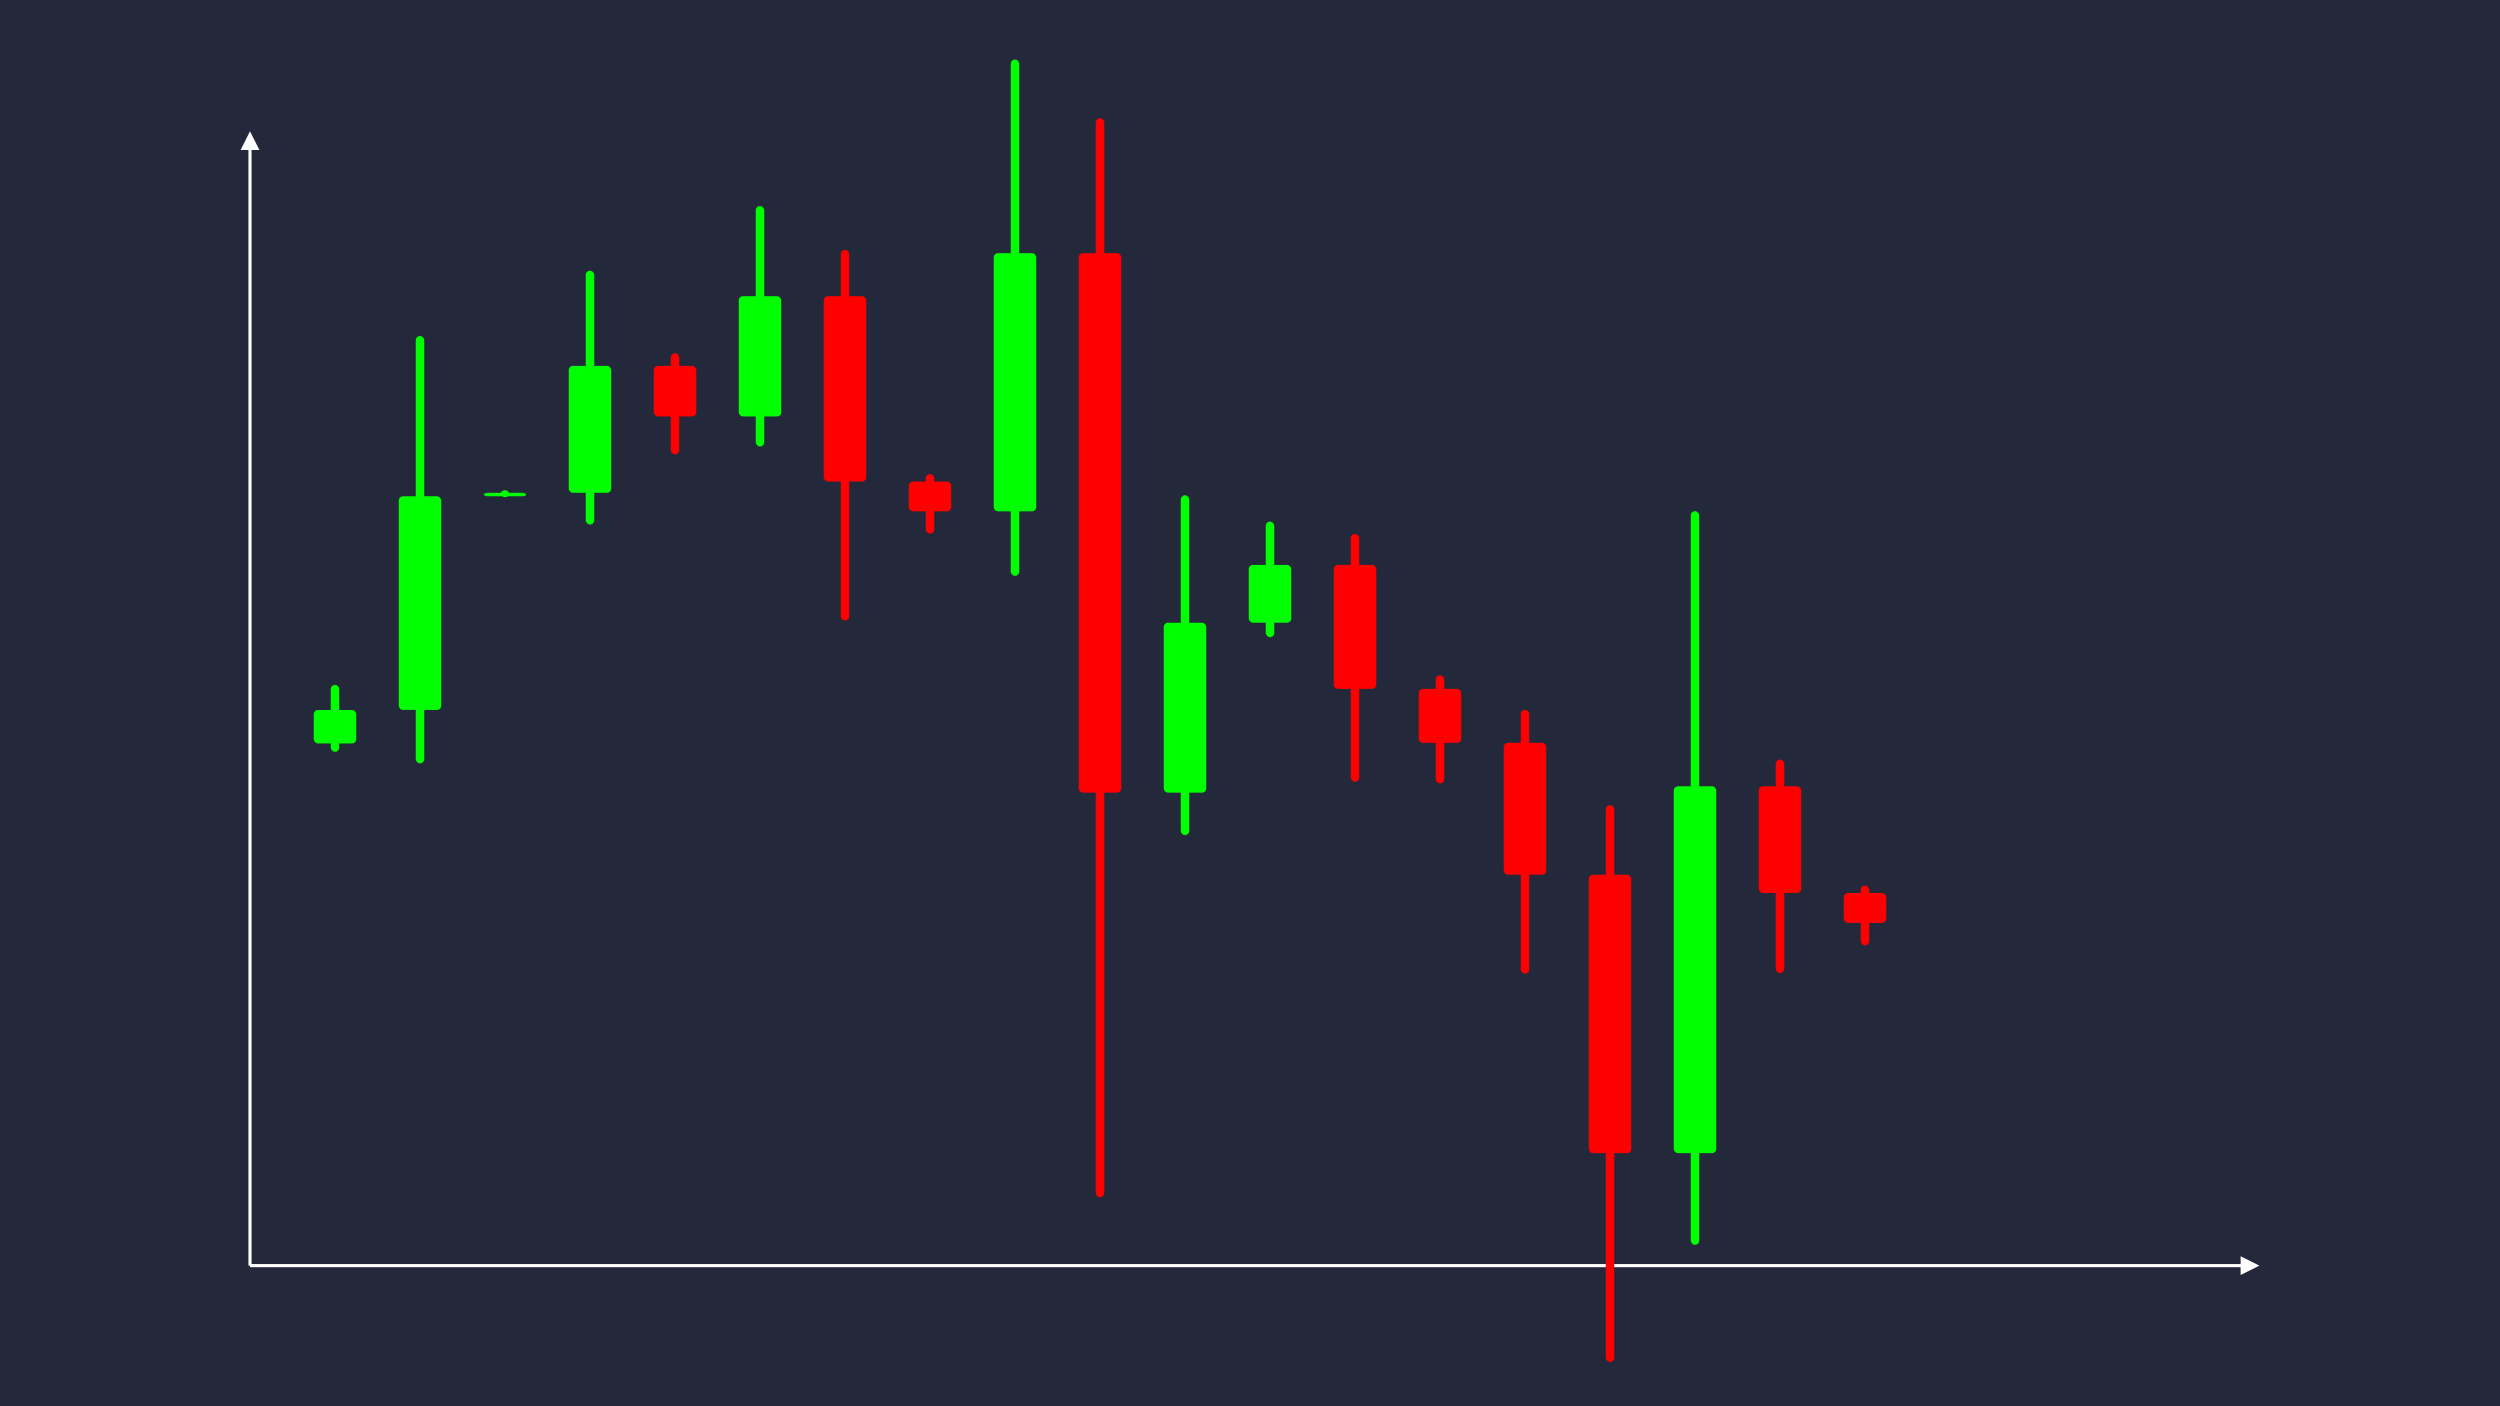 <svg width='1600' height='900' viewBox='0 0 1600 900' fill='none' xmlns='http://www.w3.org/2000/svg'>
            <style>
                .regular {
                    font: normal 36.8px sans-serif;
                }
            </style>

            <defs>
                <marker id='arrow' viewBox='0 0 10 10' refX='5' refY='5' markerWidth='6' markerHeight='6' orient='auto-start-reverse'>
                    <path fill='#fff' d='M 0 0 L 10 5 L 0 10 z' />
                </marker>
            </defs>

            <rect width='1600' height='900' fill='#24283b'/>

            <line x1='160' y1='810' x2='160' y2='90' stroke='#fff' stroke-width='2' marker-end='url(#arrow)'/>
            <line x1='160' y1='810' x2='1440' y2='810' stroke='#fff' stroke-width='2' marker-end='url(#arrow)'/>

            <rect x='200.80' y='454.38' width='27.20' height='21.44' rx='2.72' fill='#0f0' /><rect x='211.68' y='438.30' width='5.44' height='42.88' rx='2.72' fill='#0f0' />
<rect x='255.20' y='317.62' width='27.20' height='136.75' rx='2.72' fill='#0f0' /><rect x='266.08' y='215.05' width='5.44' height='273.51' rx='2.72' fill='#0f0' />
<rect x='309.60' y='315.40' width='27.20' height='2.22' rx='2.72' fill='#0f0' /><rect x='320.48' y='313.73' width='5.44' height='4.44' rx='2.72' fill='#0f0' />
<rect x='364.00' y='234.16' width='27.20' height='81.24' rx='2.72' fill='#0f0' /><rect x='374.88' y='173.24' width='5.44' height='162.47' rx='2.72' fill='#0f0' />
<rect x='418.40' y='234.16' width='27.20' height='32.36' rx='2.72' fill='#f00' /><rect x='429.28' y='226.08' width='5.44' height='64.71' rx='2.72' fill='#f00' />
<rect x='472.80' y='189.57' width='27.20' height='76.95' rx='2.72' fill='#0f0' /><rect x='483.68' y='131.85' width='5.44' height='153.91' rx='2.72' fill='#0f0' />
<rect x='527.20' y='189.57' width='27.20' height='118.60' rx='2.72' fill='#f00' /><rect x='538.08' y='159.92' width='5.44' height='237.21' rx='2.72' fill='#f00' />
<rect x='581.60' y='308.17' width='27.20' height='19.07' rx='2.72' fill='#f00' /><rect x='592.48' y='303.40' width='5.44' height='38.14' rx='2.72' fill='#f00' />
<rect x='636.00' y='162.00' width='27.20' height='165.24' rx='2.72' fill='#0f0' /><rect x='646.88' y='38.07' width='5.44' height='330.49' rx='2.72' fill='#0f0' />
<rect x='690.40' y='162.00' width='27.20' height='345.30' rx='2.72' fill='#f00' /><rect x='701.28' y='75.67' width='5.44' height='690.59' rx='2.72' fill='#f00' />
<rect x='744.80' y='398.53' width='27.20' height='108.76' rx='2.72' fill='#0f0' /><rect x='755.68' y='316.97' width='5.44' height='217.52' rx='2.72' fill='#0f0' />
<rect x='799.20' y='361.55' width='27.20' height='36.99' rx='2.72' fill='#0f0' /><rect x='810.08' y='333.81' width='5.44' height='73.97' rx='2.72' fill='#0f0' />
<rect x='853.60' y='361.55' width='27.20' height='79.31' rx='2.72' fill='#f00' /><rect x='864.48' y='341.72' width='5.44' height='158.61' rx='2.72' fill='#f00' />
<rect x='908.00' y='440.86' width='27.20' height='34.58' rx='2.72' fill='#f00' /><rect x='918.88' y='432.21' width='5.44' height='69.16' rx='2.72' fill='#f00' />
<rect x='962.40' y='475.43' width='27.20' height='84.40' rx='2.72' fill='#f00' /><rect x='973.28' y='454.33' width='5.44' height='168.81' rx='2.72' fill='#f00' />
<rect x='1016.80' y='559.84' width='27.20' height='178.16' rx='2.72' fill='#f00' /><rect x='1027.68' y='515.30' width='5.44' height='356.32' rx='2.72' fill='#f00' />
<rect x='1071.20' y='503.22' width='27.20' height='234.78' rx='2.72' fill='#0f0' /><rect x='1082.08' y='327.14' width='5.44' height='469.55' rx='2.72' fill='#0f0' />
<rect x='1125.60' y='503.22' width='27.20' height='68.32' rx='2.72' fill='#f00' /><rect x='1136.48' y='486.14' width='5.44' height='136.64' rx='2.72' fill='#f00' />
<rect x='1180.00' y='571.54' width='27.20' height='19.13' rx='2.72' fill='#f00' /><rect x='1190.88' y='566.76' width='5.44' height='38.26' rx='2.72' fill='#f00' />

        </svg>